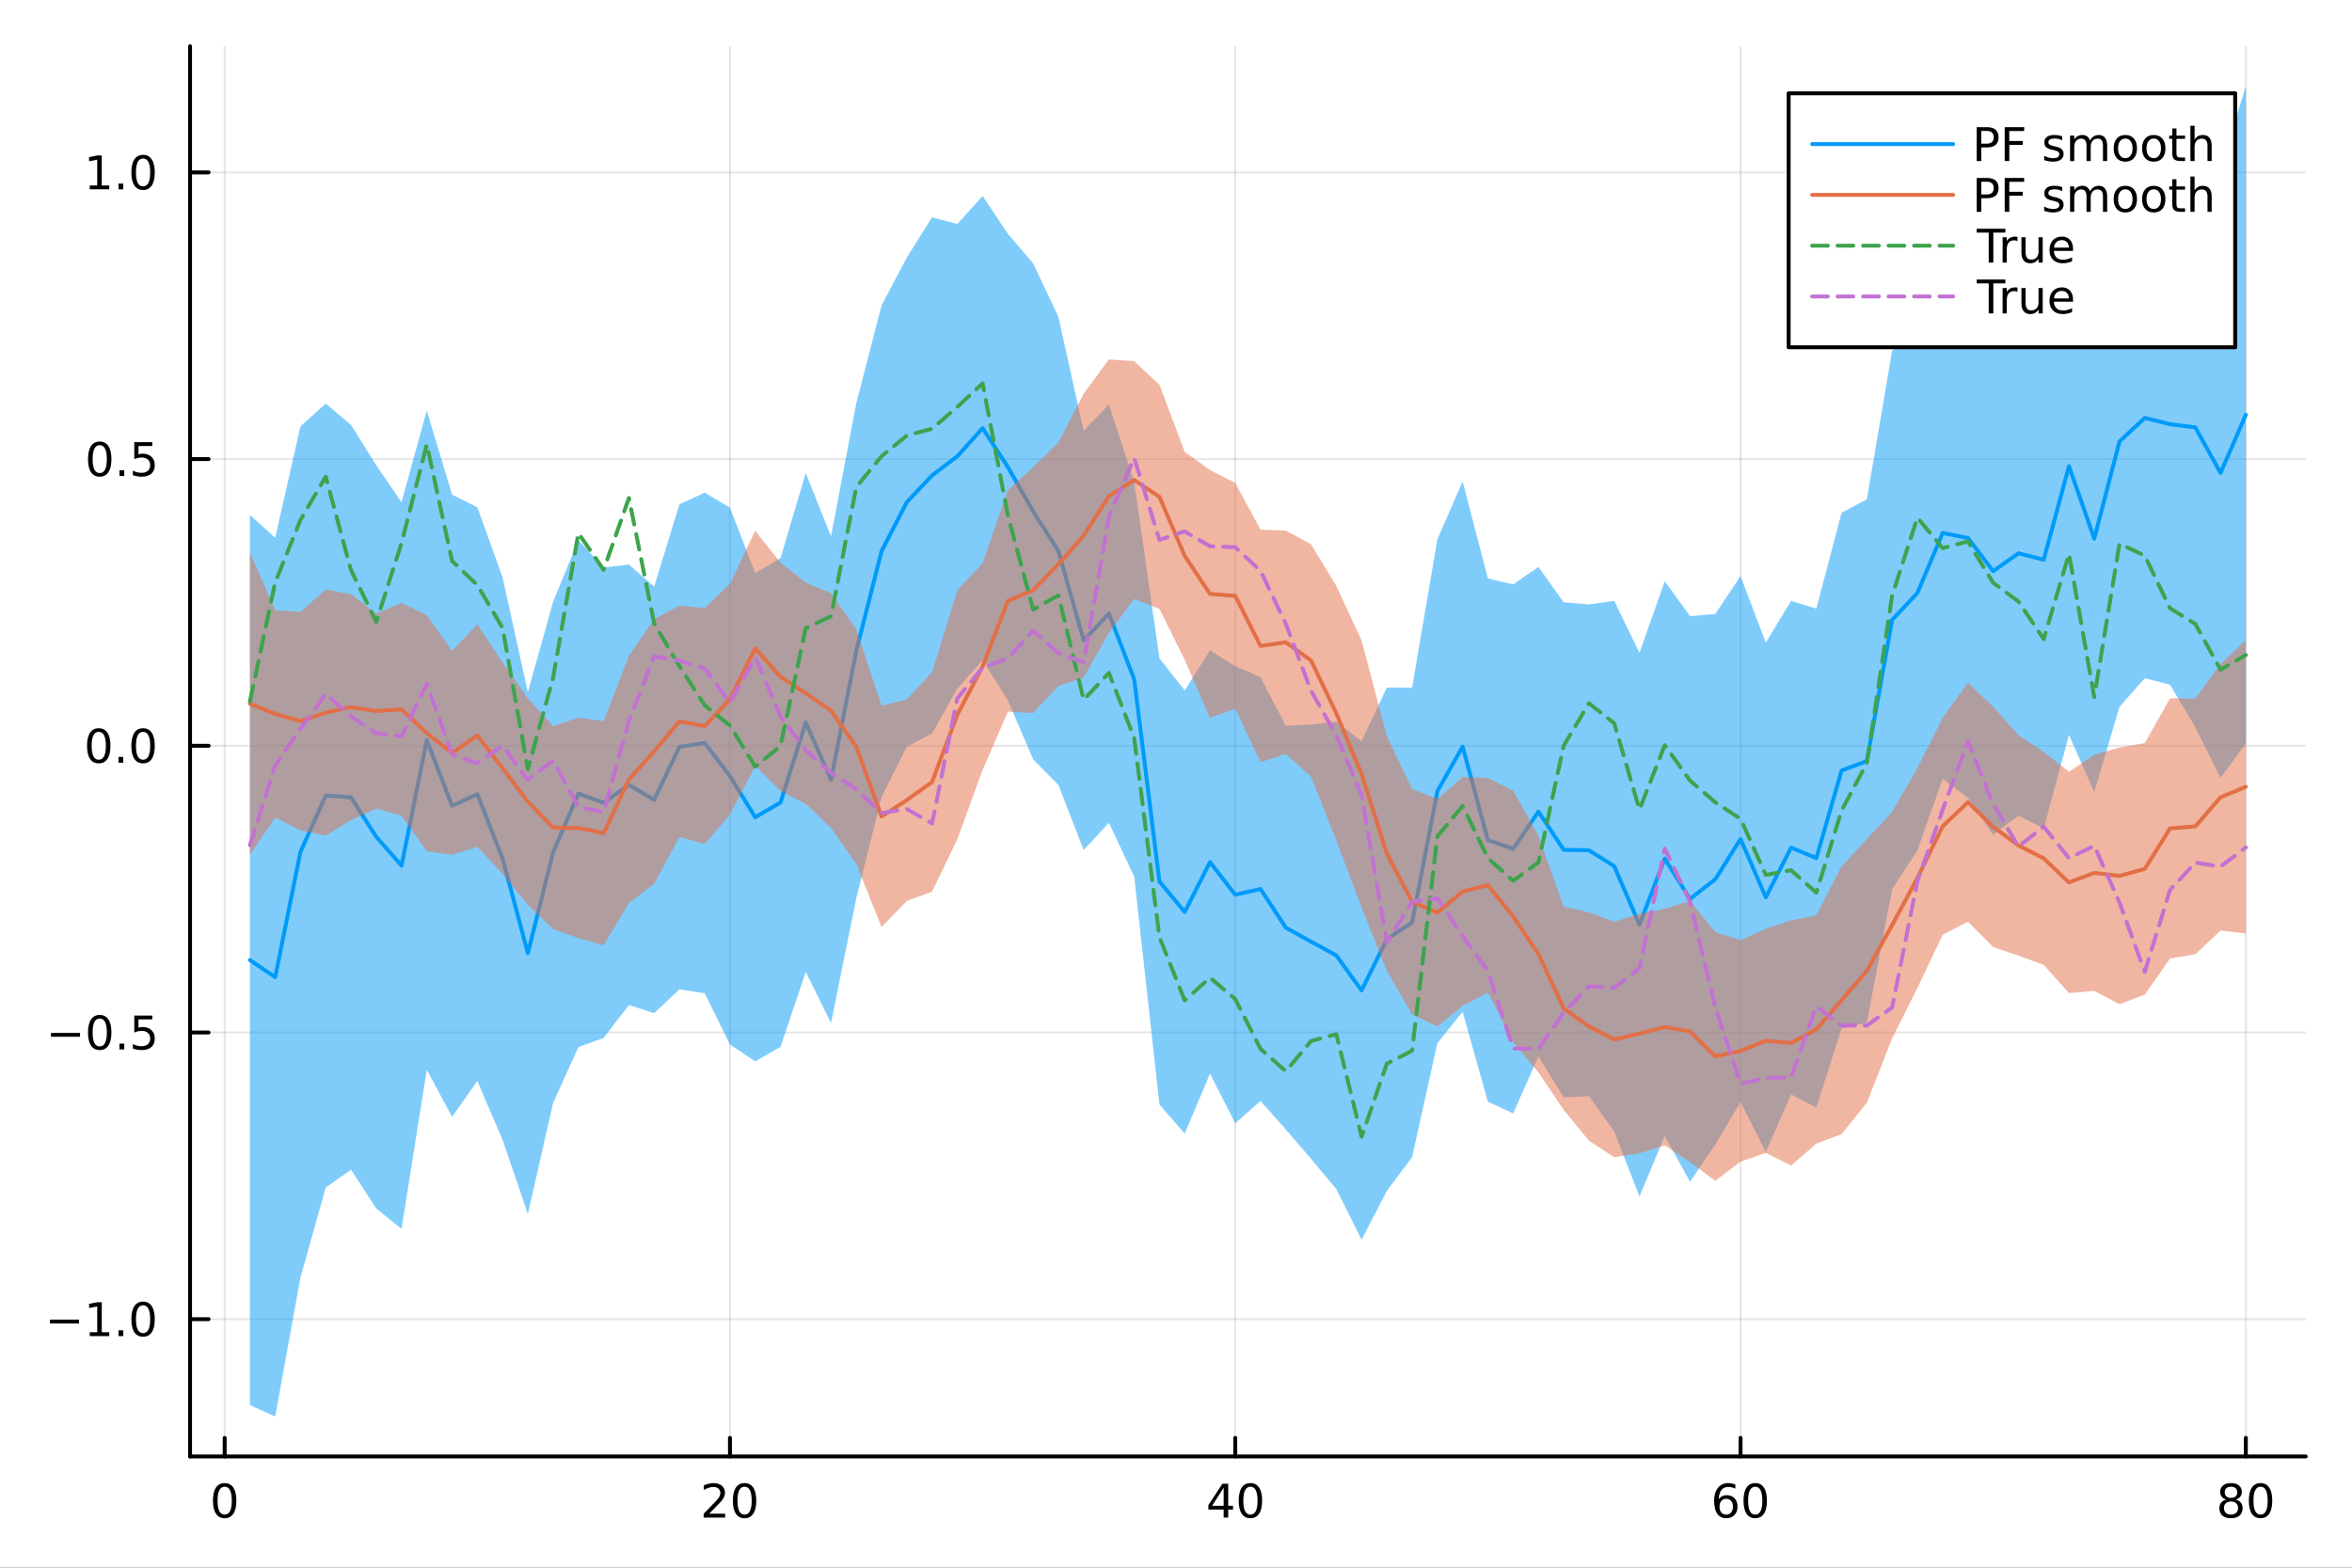 <?xml version="1.0" encoding="utf-8"?>
<svg xmlns="http://www.w3.org/2000/svg" xmlns:xlink="http://www.w3.org/1999/xlink" width="600" height="400" viewBox="0 0 2400 1600">
<rect x="0" y="0" width="2400" height="1600" fill="#333333" stroke="none"/>
<defs>
  <clipPath id="clip700">
    <rect x="0" y="0" width="2400" height="1600"/>
  </clipPath>
</defs>
<path clip-path="url(#clip700)" d="M0 1600 L2400 1600 L2400 0 L0 0  Z" fill="#ffffff" fill-rule="evenodd" fill-opacity="1"/>
<defs>
  <clipPath id="clip701">
    <rect x="480" y="0" width="1681" height="1600"/>
  </clipPath>
</defs>
<path clip-path="url(#clip700)" d="M193.936 1486.45 L2352.76 1486.45 L2352.76 47.244 L193.936 47.244  Z" fill="#ffffff" fill-rule="evenodd" fill-opacity="1"/>
<defs>
  <clipPath id="clip702">
    <rect x="193" y="47" width="2160" height="1440"/>
  </clipPath>
</defs>
<polyline clip-path="url(#clip702)" style="stroke:#000000; stroke-linecap:round; stroke-linejoin:round; stroke-width:2; stroke-opacity:0.1; fill:none" points="229.255,1486.45 229.255,47.244 "/>
<polyline clip-path="url(#clip702)" style="stroke:#000000; stroke-linecap:round; stroke-linejoin:round; stroke-width:2; stroke-opacity:0.1; fill:none" points="744.855,1486.45 744.855,47.244 "/>
<polyline clip-path="url(#clip702)" style="stroke:#000000; stroke-linecap:round; stroke-linejoin:round; stroke-width:2; stroke-opacity:0.1; fill:none" points="1260.46,1486.45 1260.46,47.244 "/>
<polyline clip-path="url(#clip702)" style="stroke:#000000; stroke-linecap:round; stroke-linejoin:round; stroke-width:2; stroke-opacity:0.1; fill:none" points="1776.06,1486.45 1776.06,47.244 "/>
<polyline clip-path="url(#clip702)" style="stroke:#000000; stroke-linecap:round; stroke-linejoin:round; stroke-width:2; stroke-opacity:0.1; fill:none" points="2291.66,1486.45 2291.66,47.244 "/>
<polyline clip-path="url(#clip702)" style="stroke:#000000; stroke-linecap:round; stroke-linejoin:round; stroke-width:2; stroke-opacity:0.1; fill:none" points="193.936,1346.35 2352.76,1346.35 "/>
<polyline clip-path="url(#clip702)" style="stroke:#000000; stroke-linecap:round; stroke-linejoin:round; stroke-width:2; stroke-opacity:0.1; fill:none" points="193.936,1053.75 2352.76,1053.75 "/>
<polyline clip-path="url(#clip702)" style="stroke:#000000; stroke-linecap:round; stroke-linejoin:round; stroke-width:2; stroke-opacity:0.1; fill:none" points="193.936,761.157 2352.76,761.157 "/>
<polyline clip-path="url(#clip702)" style="stroke:#000000; stroke-linecap:round; stroke-linejoin:round; stroke-width:2; stroke-opacity:0.1; fill:none" points="193.936,468.559 2352.76,468.559 "/>
<polyline clip-path="url(#clip702)" style="stroke:#000000; stroke-linecap:round; stroke-linejoin:round; stroke-width:2; stroke-opacity:0.1; fill:none" points="193.936,175.961 2352.76,175.961 "/>
<polyline clip-path="url(#clip700)" style="stroke:#000000; stroke-linecap:round; stroke-linejoin:round; stroke-width:4; stroke-opacity:1; fill:none" points="193.936,1486.45 2352.76,1486.45 "/>
<polyline clip-path="url(#clip700)" style="stroke:#000000; stroke-linecap:round; stroke-linejoin:round; stroke-width:4; stroke-opacity:1; fill:none" points="229.255,1486.45 229.255,1467.55 "/>
<polyline clip-path="url(#clip700)" style="stroke:#000000; stroke-linecap:round; stroke-linejoin:round; stroke-width:4; stroke-opacity:1; fill:none" points="744.855,1486.45 744.855,1467.55 "/>
<polyline clip-path="url(#clip700)" style="stroke:#000000; stroke-linecap:round; stroke-linejoin:round; stroke-width:4; stroke-opacity:1; fill:none" points="1260.46,1486.45 1260.46,1467.55 "/>
<polyline clip-path="url(#clip700)" style="stroke:#000000; stroke-linecap:round; stroke-linejoin:round; stroke-width:4; stroke-opacity:1; fill:none" points="1776.06,1486.45 1776.06,1467.55 "/>
<polyline clip-path="url(#clip700)" style="stroke:#000000; stroke-linecap:round; stroke-linejoin:round; stroke-width:4; stroke-opacity:1; fill:none" points="2291.66,1486.45 2291.66,1467.55 "/>
<path clip-path="url(#clip700)" d="M229.255 1517.37 Q225.644 1517.37 223.815 1520.93 Q222.009 1524.47 222.009 1531.6 Q222.009 1538.71 223.815 1542.27 Q225.644 1545.82 229.255 1545.82 Q232.889 1545.82 234.694 1542.27 Q236.523 1538.71 236.523 1531.6 Q236.523 1524.47 234.694 1520.93 Q232.889 1517.37 229.255 1517.37 M229.255 1513.66 Q235.065 1513.66 238.12 1518.27 Q241.199 1522.85 241.199 1531.6 Q241.199 1540.33 238.12 1544.94 Q235.065 1549.52 229.255 1549.52 Q223.444 1549.52 220.366 1544.94 Q217.31 1540.33 217.31 1531.6 Q217.31 1522.85 220.366 1518.27 Q223.444 1513.66 229.255 1513.66 Z" fill="#000000" fill-rule="nonzero" fill-opacity="1" /><path clip-path="url(#clip700)" d="M723.629 1544.91 L739.948 1544.91 L739.948 1548.85 L718.004 1548.85 L718.004 1544.91 Q720.666 1542.16 725.249 1537.53 Q729.855 1532.88 731.036 1531.53 Q733.281 1529.01 734.161 1527.27 Q735.064 1525.51 735.064 1523.82 Q735.064 1521.07 733.119 1519.33 Q731.198 1517.6 728.096 1517.6 Q725.897 1517.6 723.443 1518.36 Q721.013 1519.13 718.235 1520.68 L718.235 1515.95 Q721.059 1514.82 723.513 1514.24 Q725.967 1513.66 728.004 1513.66 Q733.374 1513.66 736.568 1516.35 Q739.763 1519.03 739.763 1523.52 Q739.763 1525.65 738.953 1527.57 Q738.166 1529.47 736.059 1532.07 Q735.48 1532.74 732.379 1535.95 Q729.277 1539.15 723.629 1544.91 Z" fill="#000000" fill-rule="nonzero" fill-opacity="1" /><path clip-path="url(#clip700)" d="M759.763 1517.37 Q756.152 1517.37 754.323 1520.93 Q752.517 1524.47 752.517 1531.6 Q752.517 1538.71 754.323 1542.27 Q756.152 1545.82 759.763 1545.82 Q763.397 1545.82 765.202 1542.27 Q767.031 1538.71 767.031 1531.6 Q767.031 1524.47 765.202 1520.93 Q763.397 1517.37 759.763 1517.37 M759.763 1513.66 Q765.573 1513.66 768.628 1518.27 Q771.707 1522.85 771.707 1531.6 Q771.707 1540.33 768.628 1544.94 Q765.573 1549.52 759.763 1549.52 Q753.952 1549.52 750.874 1544.94 Q747.818 1540.33 747.818 1531.6 Q747.818 1522.85 750.874 1518.27 Q753.952 1513.66 759.763 1513.66 Z" fill="#000000" fill-rule="nonzero" fill-opacity="1" /><path clip-path="url(#clip700)" d="M1248.63 1518.36 L1236.82 1536.81 L1248.63 1536.81 L1248.63 1518.36 M1247.4 1514.29 L1253.28 1514.29 L1253.28 1536.81 L1258.21 1536.81 L1258.21 1540.7 L1253.28 1540.7 L1253.28 1548.85 L1248.63 1548.85 L1248.63 1540.7 L1233.03 1540.7 L1233.03 1536.19 L1247.4 1514.29 Z" fill="#000000" fill-rule="nonzero" fill-opacity="1" /><path clip-path="url(#clip700)" d="M1275.94 1517.37 Q1272.33 1517.37 1270.5 1520.93 Q1268.7 1524.47 1268.7 1531.6 Q1268.7 1538.71 1270.5 1542.27 Q1272.33 1545.82 1275.94 1545.82 Q1279.58 1545.82 1281.38 1542.27 Q1283.21 1538.71 1283.21 1531.6 Q1283.21 1524.47 1281.38 1520.93 Q1279.58 1517.37 1275.94 1517.37 M1275.94 1513.66 Q1281.75 1513.66 1284.81 1518.27 Q1287.89 1522.85 1287.89 1531.6 Q1287.89 1540.33 1284.81 1544.94 Q1281.75 1549.52 1275.94 1549.52 Q1270.13 1549.52 1267.05 1544.94 Q1264 1540.33 1264 1531.6 Q1264 1522.85 1267.05 1518.27 Q1270.13 1513.66 1275.94 1513.66 Z" fill="#000000" fill-rule="nonzero" fill-opacity="1" /><path clip-path="url(#clip700)" d="M1761.46 1529.7 Q1758.31 1529.7 1756.46 1531.86 Q1754.63 1534.01 1754.63 1537.76 Q1754.63 1541.49 1756.46 1543.66 Q1758.31 1545.82 1761.46 1545.82 Q1764.61 1545.82 1766.44 1543.66 Q1768.29 1541.49 1768.29 1537.76 Q1768.29 1534.01 1766.44 1531.86 Q1764.61 1529.7 1761.46 1529.7 M1770.74 1515.05 L1770.74 1519.31 Q1768.98 1518.48 1767.18 1518.04 Q1765.4 1517.6 1763.64 1517.6 Q1759.01 1517.6 1756.55 1520.72 Q1754.12 1523.85 1753.78 1530.17 Q1755.14 1528.15 1757.2 1527.09 Q1759.26 1526 1761.74 1526 Q1766.95 1526 1769.96 1529.17 Q1772.99 1532.32 1772.99 1537.76 Q1772.99 1543.08 1769.84 1546.3 Q1766.69 1549.52 1761.46 1549.52 Q1755.47 1549.52 1752.3 1544.94 Q1749.12 1540.33 1749.12 1531.6 Q1749.12 1523.41 1753.01 1518.55 Q1756.9 1513.66 1763.45 1513.66 Q1765.21 1513.66 1766.99 1514.01 Q1768.8 1514.36 1770.74 1515.05 Z" fill="#000000" fill-rule="nonzero" fill-opacity="1" /><path clip-path="url(#clip700)" d="M1791.04 1517.37 Q1787.43 1517.37 1785.61 1520.93 Q1783.8 1524.47 1783.8 1531.6 Q1783.8 1538.71 1785.61 1542.27 Q1787.43 1545.82 1791.04 1545.82 Q1794.68 1545.82 1796.48 1542.27 Q1798.31 1538.71 1798.31 1531.6 Q1798.31 1524.47 1796.48 1520.93 Q1794.68 1517.37 1791.04 1517.37 M1791.04 1513.66 Q1796.86 1513.66 1799.91 1518.27 Q1802.99 1522.85 1802.99 1531.6 Q1802.99 1540.33 1799.91 1544.94 Q1796.86 1549.52 1791.04 1549.52 Q1785.23 1549.52 1782.16 1544.94 Q1779.1 1540.33 1779.1 1531.6 Q1779.1 1522.85 1782.16 1518.27 Q1785.23 1513.66 1791.04 1513.66 Z" fill="#000000" fill-rule="nonzero" fill-opacity="1" /><path clip-path="url(#clip700)" d="M2276.53 1532.44 Q2273.2 1532.44 2271.28 1534.22 Q2269.38 1536 2269.38 1539.13 Q2269.38 1542.25 2271.28 1544.03 Q2273.2 1545.82 2276.53 1545.82 Q2279.86 1545.82 2281.78 1544.03 Q2283.71 1542.23 2283.71 1539.13 Q2283.71 1536 2281.78 1534.22 Q2279.89 1532.44 2276.53 1532.44 M2271.85 1530.45 Q2268.84 1529.7 2267.16 1527.64 Q2265.49 1525.58 2265.49 1522.62 Q2265.49 1518.48 2268.43 1516.07 Q2271.39 1513.66 2276.53 1513.66 Q2281.69 1513.66 2284.63 1516.07 Q2287.57 1518.48 2287.57 1522.62 Q2287.57 1525.58 2285.88 1527.64 Q2284.22 1529.7 2281.23 1530.45 Q2284.61 1531.23 2286.48 1533.52 Q2288.38 1535.82 2288.38 1539.13 Q2288.38 1544.15 2285.3 1546.83 Q2282.25 1549.52 2276.53 1549.52 Q2270.81 1549.52 2267.73 1546.83 Q2264.68 1544.15 2264.68 1539.13 Q2264.68 1535.82 2266.58 1533.52 Q2268.47 1531.23 2271.85 1530.45 M2270.14 1523.06 Q2270.14 1525.75 2271.81 1527.25 Q2273.5 1528.76 2276.53 1528.76 Q2279.54 1528.76 2281.23 1527.25 Q2282.94 1525.75 2282.94 1523.06 Q2282.94 1520.38 2281.23 1518.87 Q2279.54 1517.37 2276.53 1517.37 Q2273.5 1517.37 2271.81 1518.87 Q2270.14 1520.38 2270.14 1523.06 Z" fill="#000000" fill-rule="nonzero" fill-opacity="1" /><path clip-path="url(#clip700)" d="M2306.69 1517.37 Q2303.08 1517.37 2301.25 1520.93 Q2299.45 1524.47 2299.45 1531.6 Q2299.45 1538.71 2301.25 1542.27 Q2303.08 1545.82 2306.69 1545.82 Q2310.33 1545.82 2312.13 1542.27 Q2313.96 1538.71 2313.96 1531.6 Q2313.96 1524.47 2312.13 1520.93 Q2310.33 1517.37 2306.69 1517.37 M2306.69 1513.66 Q2312.5 1513.66 2315.56 1518.27 Q2318.64 1522.85 2318.64 1531.6 Q2318.64 1540.33 2315.56 1544.94 Q2312.5 1549.52 2306.69 1549.52 Q2300.88 1549.52 2297.8 1544.94 Q2294.75 1540.33 2294.75 1531.6 Q2294.75 1522.85 2297.8 1518.27 Q2300.88 1513.66 2306.69 1513.66 Z" fill="#000000" fill-rule="nonzero" fill-opacity="1" /><polyline clip-path="url(#clip700)" style="stroke:#000000; stroke-linecap:round; stroke-linejoin:round; stroke-width:4; stroke-opacity:1; fill:none" points="193.936,1486.45 193.936,47.244 "/>
<polyline clip-path="url(#clip700)" style="stroke:#000000; stroke-linecap:round; stroke-linejoin:round; stroke-width:4; stroke-opacity:1; fill:none" points="193.936,1346.35 212.834,1346.35 "/>
<polyline clip-path="url(#clip700)" style="stroke:#000000; stroke-linecap:round; stroke-linejoin:round; stroke-width:4; stroke-opacity:1; fill:none" points="193.936,1053.75 212.834,1053.75 "/>
<polyline clip-path="url(#clip700)" style="stroke:#000000; stroke-linecap:round; stroke-linejoin:round; stroke-width:4; stroke-opacity:1; fill:none" points="193.936,761.157 212.834,761.157 "/>
<polyline clip-path="url(#clip700)" style="stroke:#000000; stroke-linecap:round; stroke-linejoin:round; stroke-width:4; stroke-opacity:1; fill:none" points="193.936,468.559 212.834,468.559 "/>
<polyline clip-path="url(#clip700)" style="stroke:#000000; stroke-linecap:round; stroke-linejoin:round; stroke-width:4; stroke-opacity:1; fill:none" points="193.936,175.961 212.834,175.961 "/>
<path clip-path="url(#clip700)" d="M50.992 1346.8 L80.668 1346.8 L80.668 1350.74 L50.992 1350.74 L50.992 1346.8 Z" fill="#000000" fill-rule="nonzero" fill-opacity="1" /><path clip-path="url(#clip700)" d="M91.571 1359.7 L99.21 1359.7 L99.21 1333.33 L90.899 1335 L90.899 1330.74 L99.163 1329.07 L103.839 1329.07 L103.839 1359.7 L111.478 1359.7 L111.478 1363.63 L91.571 1363.63 L91.571 1359.7 Z" fill="#000000" fill-rule="nonzero" fill-opacity="1" /><path clip-path="url(#clip700)" d="M120.922 1357.75 L125.807 1357.75 L125.807 1363.63 L120.922 1363.63 L120.922 1357.75 Z" fill="#000000" fill-rule="nonzero" fill-opacity="1" /><path clip-path="url(#clip700)" d="M145.992 1332.15 Q142.381 1332.15 140.552 1335.72 Q138.746 1339.26 138.746 1346.39 Q138.746 1353.49 140.552 1357.06 Q142.381 1360.6 145.992 1360.6 Q149.626 1360.6 151.431 1357.06 Q153.26 1353.49 153.26 1346.39 Q153.26 1339.26 151.431 1335.72 Q149.626 1332.15 145.992 1332.15 M145.992 1328.45 Q151.802 1328.45 154.857 1333.05 Q157.936 1337.64 157.936 1346.39 Q157.936 1355.11 154.857 1359.72 Q151.802 1364.3 145.992 1364.3 Q140.181 1364.3 137.103 1359.72 Q134.047 1355.11 134.047 1346.39 Q134.047 1337.64 137.103 1333.05 Q140.181 1328.45 145.992 1328.45 Z" fill="#000000" fill-rule="nonzero" fill-opacity="1" /><path clip-path="url(#clip700)" d="M51.987 1054.21 L81.663 1054.21 L81.663 1058.14 L51.987 1058.14 L51.987 1054.21 Z" fill="#000000" fill-rule="nonzero" fill-opacity="1" /><path clip-path="url(#clip700)" d="M101.756 1039.55 Q98.145 1039.55 96.316 1043.12 Q94.51 1046.66 94.51 1053.79 Q94.51 1060.9 96.316 1064.46 Q98.145 1068 101.756 1068 Q105.39 1068 107.196 1064.46 Q109.024 1060.9 109.024 1053.79 Q109.024 1046.66 107.196 1043.12 Q105.39 1039.55 101.756 1039.55 M101.756 1035.85 Q107.566 1035.85 110.621 1040.46 Q113.7 1045.04 113.7 1053.79 Q113.7 1062.52 110.621 1067.12 Q107.566 1071.71 101.756 1071.71 Q95.946 1071.71 92.867 1067.12 Q89.811 1062.52 89.811 1053.79 Q89.811 1045.04 92.867 1040.46 Q95.946 1035.85 101.756 1035.85 Z" fill="#000000" fill-rule="nonzero" fill-opacity="1" /><path clip-path="url(#clip700)" d="M121.918 1065.15 L126.802 1065.15 L126.802 1071.03 L121.918 1071.03 L121.918 1065.15 Z" fill="#000000" fill-rule="nonzero" fill-opacity="1" /><path clip-path="url(#clip700)" d="M137.033 1036.47 L155.39 1036.47 L155.39 1040.41 L141.316 1040.41 L141.316 1048.88 Q142.334 1048.53 143.353 1048.37 Q144.371 1048.19 145.39 1048.19 Q151.177 1048.19 154.556 1051.36 Q157.936 1054.53 157.936 1059.95 Q157.936 1065.53 154.464 1068.63 Q150.992 1071.71 144.672 1071.71 Q142.496 1071.71 140.228 1071.34 Q137.982 1070.96 135.575 1070.22 L135.575 1065.53 Q137.658 1066.66 139.881 1067.21 Q142.103 1067.77 144.58 1067.77 Q148.584 1067.77 150.922 1065.66 Q153.26 1063.56 153.26 1059.95 Q153.26 1056.34 150.922 1054.23 Q148.584 1052.12 144.58 1052.12 Q142.705 1052.12 140.83 1052.54 Q138.978 1052.96 137.033 1053.84 L137.033 1036.47 Z" fill="#000000" fill-rule="nonzero" fill-opacity="1" /><path clip-path="url(#clip700)" d="M100.76 746.955 Q97.149 746.955 95.321 750.52 Q93.515 754.062 93.515 761.191 Q93.515 768.298 95.321 771.862 Q97.149 775.404 100.76 775.404 Q104.395 775.404 106.2 771.862 Q108.029 768.298 108.029 761.191 Q108.029 754.062 106.2 750.52 Q104.395 746.955 100.76 746.955 M100.76 743.252 Q106.571 743.252 109.626 747.858 Q112.705 752.441 112.705 761.191 Q112.705 769.918 109.626 774.525 Q106.571 779.108 100.76 779.108 Q94.95 779.108 91.871 774.525 Q88.816 769.918 88.816 761.191 Q88.816 752.441 91.871 747.858 Q94.95 743.252 100.76 743.252 Z" fill="#000000" fill-rule="nonzero" fill-opacity="1" /><path clip-path="url(#clip700)" d="M120.922 772.557 L125.807 772.557 L125.807 778.437 L120.922 778.437 L120.922 772.557 Z" fill="#000000" fill-rule="nonzero" fill-opacity="1" /><path clip-path="url(#clip700)" d="M145.992 746.955 Q142.381 746.955 140.552 750.52 Q138.746 754.062 138.746 761.191 Q138.746 768.298 140.552 771.862 Q142.381 775.404 145.992 775.404 Q149.626 775.404 151.431 771.862 Q153.26 768.298 153.26 761.191 Q153.26 754.062 151.431 750.52 Q149.626 746.955 145.992 746.955 M145.992 743.252 Q151.802 743.252 154.857 747.858 Q157.936 752.441 157.936 761.191 Q157.936 769.918 154.857 774.525 Q151.802 779.108 145.992 779.108 Q140.181 779.108 137.103 774.525 Q134.047 769.918 134.047 761.191 Q134.047 752.441 137.103 747.858 Q140.181 743.252 145.992 743.252 Z" fill="#000000" fill-rule="nonzero" fill-opacity="1" /><path clip-path="url(#clip700)" d="M101.756 454.357 Q98.145 454.357 96.316 457.922 Q94.51 461.464 94.51 468.593 Q94.51 475.7 96.316 479.265 Q98.145 482.806 101.756 482.806 Q105.39 482.806 107.196 479.265 Q109.024 475.7 109.024 468.593 Q109.024 461.464 107.196 457.922 Q105.39 454.357 101.756 454.357 M101.756 450.654 Q107.566 450.654 110.621 455.26 Q113.7 459.844 113.7 468.593 Q113.7 477.32 110.621 481.927 Q107.566 486.51 101.756 486.51 Q95.946 486.51 92.867 481.927 Q89.811 477.32 89.811 468.593 Q89.811 459.844 92.867 455.26 Q95.946 450.654 101.756 450.654 Z" fill="#000000" fill-rule="nonzero" fill-opacity="1" /><path clip-path="url(#clip700)" d="M121.918 479.959 L126.802 479.959 L126.802 485.839 L121.918 485.839 L121.918 479.959 Z" fill="#000000" fill-rule="nonzero" fill-opacity="1" /><path clip-path="url(#clip700)" d="M137.033 451.279 L155.39 451.279 L155.39 455.214 L141.316 455.214 L141.316 463.686 Q142.334 463.339 143.353 463.177 Q144.371 462.992 145.39 462.992 Q151.177 462.992 154.556 466.163 Q157.936 469.334 157.936 474.751 Q157.936 480.33 154.464 483.431 Q150.992 486.51 144.672 486.51 Q142.496 486.51 140.228 486.14 Q137.982 485.769 135.575 485.029 L135.575 480.33 Q137.658 481.464 139.881 482.019 Q142.103 482.575 144.58 482.575 Q148.584 482.575 150.922 480.468 Q153.26 478.362 153.26 474.751 Q153.26 471.14 150.922 469.033 Q148.584 466.927 144.58 466.927 Q142.705 466.927 140.83 467.343 Q138.978 467.76 137.033 468.64 L137.033 451.279 Z" fill="#000000" fill-rule="nonzero" fill-opacity="1" /><path clip-path="url(#clip700)" d="M91.571 189.306 L99.21 189.306 L99.21 162.94 L90.899 164.607 L90.899 160.348 L99.163 158.681 L103.839 158.681 L103.839 189.306 L111.478 189.306 L111.478 193.241 L91.571 193.241 L91.571 189.306 Z" fill="#000000" fill-rule="nonzero" fill-opacity="1" /><path clip-path="url(#clip700)" d="M120.922 187.361 L125.807 187.361 L125.807 193.241 L120.922 193.241 L120.922 187.361 Z" fill="#000000" fill-rule="nonzero" fill-opacity="1" /><path clip-path="url(#clip700)" d="M145.992 161.76 Q142.381 161.76 140.552 165.324 Q138.746 168.866 138.746 175.996 Q138.746 183.102 140.552 186.667 Q142.381 190.209 145.992 190.209 Q149.626 190.209 151.431 186.667 Q153.26 183.102 153.26 175.996 Q153.26 168.866 151.431 165.324 Q149.626 161.76 145.992 161.76 M145.992 158.056 Q151.802 158.056 154.857 162.662 Q157.936 167.246 157.936 175.996 Q157.936 184.723 154.857 189.329 Q151.802 193.912 145.992 193.912 Q140.181 193.912 137.103 189.329 Q134.047 184.723 134.047 175.996 Q134.047 167.246 137.103 162.662 Q140.181 158.056 145.992 158.056 Z" fill="#000000" fill-rule="nonzero" fill-opacity="1" /><path clip-path="url(#clip702)" d="M255.035 1434.08 L280.815 1445.72 L306.595 1303.79 L332.375 1211.94 L358.155 1193.81 L383.935 1233.31 L409.715 1254.36 L435.495 1091.79 L461.275 1139.89 L487.055 1103.3 L512.835 1163.22 L538.615 1239.12 L564.395 1125.76 L590.175 1068.71 L615.955 1059.27 L641.735 1025.85 L667.515 1034.04 L693.295 1009.8 L719.075 1013.77 L744.855 1066.1 L770.635 1083.27 L796.415 1068.5 L822.195 991.942 L847.975 1044.17 L873.755 916.838 L899.535 813.542 L925.316 762.145 L951.096 748.545 L976.876 702.69 L1002.66 673.899 L1028.44 714.757 L1054.22 775.01 L1080 801.075 L1105.78 867.559 L1131.56 839.762 L1157.34 894.587 L1183.12 1127.37 L1208.9 1156.95 L1234.68 1095.8 L1260.46 1146.41 L1286.24 1123.58 L1312.02 1152.73 L1337.8 1182.75 L1363.58 1213.53 L1389.36 1265.3 L1415.14 1215.51 L1440.92 1180.96 L1466.7 1064.62 L1492.48 1032.61 L1518.26 1124.43 L1544.04 1136.32 L1569.82 1078.14 L1595.6 1120.03 L1621.38 1118.7 L1647.16 1154.82 L1672.94 1221.18 L1698.72 1159.36 L1724.5 1206.08 L1750.28 1168.17 L1776.06 1124.73 L1801.84 1175.71 L1827.62 1116.95 L1853.4 1130.35 L1879.18 1049.59 L1904.96 1043.8 L1930.74 907.373 L1956.52 868.017 L1982.3 794.8 L2008.08 814.438 L2033.86 851.996 L2059.64 832.557 L2085.42 845.571 L2111.2 750.132 L2136.98 808.551 L2162.76 721.417 L2188.54 692.152 L2214.32 698.865 L2240.1 742.21 L2265.88 793.927 L2291.66 758.615 L2291.66 87.976 L2265.88 171.442 L2240.1 130.147 L2214.32 167.024 L2188.54 160.938 L2162.76 179.572 L2136.98 290.972 L2111.2 201.412 L2085.42 296.905 L2059.64 296.847 L2033.86 313.926 L2008.08 283.678 L1982.3 293.066 L1956.52 342.439 L1930.74 357.861 L1904.96 509.666 L1879.18 523.244 L1853.4 621.159 L1827.62 613.241 L1801.84 655.943 L1776.06 587.922 L1750.28 626.591 L1724.5 628.808 L1698.72 593.205 L1672.94 666.251 L1647.16 613.291 L1621.38 616.881 L1595.6 614.692 L1569.82 578.575 L1544.04 596.49 L1518.26 590.314 L1492.48 491.415 L1466.7 550.45 L1440.92 701.892 L1415.14 701.723 L1389.36 756.389 L1363.58 736.712 L1337.8 739.352 L1312.02 740.847 L1286.24 691.074 L1260.46 679.931 L1234.68 663.844 L1208.9 704.615 L1183.12 672.025 L1157.34 491.909 L1131.56 412.762 L1105.78 439.77 L1080 323.422 L1054.22 268.792 L1028.44 238.61 L1002.66 200.049 L976.876 228.553 L951.096 221.825 L925.316 262.812 L899.535 311.705 L873.755 411.635 L847.975 547.37 L822.195 482.906 L796.415 569.657 L770.635 584.926 L744.855 518.123 L719.075 502.834 L693.295 514.653 L667.515 598.683 L641.735 576.167 L615.955 579.118 L590.175 551.234 L564.395 614.236 L538.615 706.5 L512.835 589.254 L487.055 517.778 L461.275 504.813 L435.495 419.022 L409.715 512.595 L383.935 474.848 L358.155 433.633 L332.375 411.9 L306.595 435.087 L280.815 548.902 L255.035 525.568  Z" fill="#009af9" fill-rule="evenodd" fill-opacity="0.5"/>
<polyline clip-path="url(#clip702)" style="stroke:#009af9; stroke-linecap:round; stroke-linejoin:round; stroke-width:4; stroke-opacity:1; fill:none" points="255.035,979.822 280.815,997.309 306.595,869.436 332.375,811.92 358.155,813.721 383.935,854.078 409.715,883.476 435.495,755.406 461.275,822.35 487.055,810.54 512.835,876.236 538.615,972.808 564.395,869.997 590.175,809.974 615.955,819.196 641.735,801.01 667.515,816.361 693.295,762.225 719.075,758.302 744.855,792.112 770.635,834.096 796.415,819.077 822.195,737.424 847.975,795.769 873.755,664.237 899.535,562.623 925.316,512.478 951.096,485.185 976.876,465.622 1002.66,436.974 1028.44,476.683 1054.22,521.901 1080,562.249 1105.78,653.664 1131.56,626.262 1157.34,693.248 1183.12,899.698 1208.9,930.785 1234.68,879.82 1260.46,913.172 1286.24,907.328 1312.02,946.786 1337.8,961.052 1363.58,975.12 1389.36,1010.84 1415.14,958.615 1440.92,941.425 1466.7,807.535 1492.48,762.011 1518.26,857.37 1544.04,866.403 1569.82,828.359 1595.6,867.362 1621.38,867.793 1647.16,884.057 1672.94,943.718 1698.72,876.281 1724.5,917.445 1750.28,897.381 1776.06,856.328 1801.84,915.828 1827.62,865.098 1853.4,875.753 1879.18,786.416 1904.96,776.734 1930.74,632.617 1956.52,605.228 1982.3,543.933 2008.08,549.058 2033.86,582.961 2059.64,564.702 2085.42,571.238 2111.2,475.772 2136.98,549.761 2162.76,450.495 2188.54,426.545 2214.32,432.944 2240.1,436.179 2265.88,482.685 2291.66,423.296 "/>
<path clip-path="url(#clip702)" d="M255.035 872.423 L280.815 834.406 L306.595 847.449 L332.375 853.033 L358.155 837 L383.935 825.199 L409.715 832.499 L435.495 868.829 L461.275 872.504 L487.055 864.297 L512.835 892.006 L538.615 923.499 L564.395 948.214 L590.175 957.495 L615.955 964.778 L641.735 921.728 L667.515 901.98 L693.295 854.222 L719.075 861.594 L744.855 831.263 L770.635 781.779 L796.415 807.157 L822.195 820.549 L847.975 845.028 L873.755 881.754 L899.535 946.202 L925.316 919.426 L951.096 910.036 L976.876 856.46 L1002.66 785.868 L1028.44 726.288 L1054.22 727.771 L1080 700.155 L1105.78 691.413 L1131.56 645.903 L1157.34 611.305 L1183.12 621.51 L1208.9 673.429 L1234.68 732.631 L1260.46 723.439 L1286.24 777.883 L1312.02 769.538 L1337.8 792.716 L1363.58 858.002 L1389.36 926.179 L1415.14 991.007 L1440.92 1035.26 L1466.7 1047.59 L1492.48 1026.58 L1518.26 1012.99 L1544.04 1063.75 L1569.82 1094.37 L1595.6 1132.86 L1621.38 1164.17 L1647.16 1181.09 L1672.94 1177.03 L1698.72 1169.05 L1724.5 1185.92 L1750.28 1205.11 L1776.06 1185.6 L1801.84 1176.59 L1827.62 1189.59 L1853.4 1167.22 L1879.18 1157.52 L1904.96 1125.43 L1930.74 1059.81 L1956.52 1008.3 L1982.3 954.163 L2008.08 940.73 L2033.86 966.54 L2059.64 975.341 L2085.42 984.729 L2111.2 1013.56 L2136.98 1011.31 L2162.76 1024.91 L2188.54 1015.22 L2214.32 978.283 L2240.1 973.97 L2265.88 949.695 L2291.66 952.756 L2291.66 653.278 L2265.88 677.738 L2240.1 712.943 L2214.32 712.672 L2188.54 758.38 L2162.76 762.931 L2136.98 770.431 L2111.2 787.633 L2085.42 767.438 L2059.64 750.31 L2033.86 721.312 L2008.08 696.75 L1982.3 732.628 L1956.52 783.885 L1930.74 828.564 L1904.96 856.234 L1879.18 884.155 L1853.4 934.116 L1827.62 939.27 L1801.84 947.912 L1776.06 959.565 L1750.28 951.223 L1724.5 919.497 L1698.72 927.419 L1672.94 932.742 L1647.16 940.772 L1621.38 931.134 L1595.6 925.374 L1569.82 853.095 L1544.04 806.9 L1518.26 794.052 L1492.48 793.021 L1466.7 815.326 L1440.92 805.352 L1415.14 751.321 L1389.36 653.672 L1363.58 598.047 L1337.8 555.443 L1312.02 541.524 L1286.24 540.556 L1260.46 492.925 L1234.68 479.672 L1208.9 461.233 L1183.12 392.661 L1157.34 368.606 L1131.56 366.8 L1105.78 401.833 L1080 451.543 L1054.22 476.883 L1028.44 500.197 L1002.66 574.73 L976.876 602.262 L951.096 686.116 L925.316 713.744 L899.535 720.371 L873.755 642.244 L847.975 605.499 L822.195 594.543 L796.415 574.243 L770.635 541.696 L744.855 595.942 L719.075 620.655 L693.295 618.165 L667.515 631.73 L641.735 669.462 L615.955 736.03 L590.175 732.529 L564.395 741.111 L538.615 712.78 L512.835 676.185 L487.055 637.129 L461.275 664.374 L435.495 627.776 L409.715 615.356 L383.935 626.257 L358.155 606.395 L332.375 601.681 L306.595 624.434 L280.815 622.868 L255.035 564.005  Z" fill="#e26f46" fill-rule="evenodd" fill-opacity="0.5"/>
<polyline clip-path="url(#clip702)" style="stroke:#e26f46; stroke-linecap:round; stroke-linejoin:round; stroke-width:4; stroke-opacity:1; fill:none" points="255.035,718.214 280.815,728.637 306.595,735.941 332.375,727.357 358.155,721.697 383.935,725.728 409.715,723.927 435.495,748.303 461.275,768.439 487.055,750.713 512.835,784.096 538.615,818.14 564.395,844.663 590.175,845.012 615.955,850.404 641.735,795.595 667.515,766.855 693.295,736.193 719.075,741.124 744.855,713.603 770.635,661.738 796.415,690.7 822.195,707.546 847.975,725.263 873.755,761.999 899.535,833.286 925.316,816.585 951.096,798.076 976.876,729.361 1002.66,680.299 1028.44,613.242 1054.22,602.327 1080,575.849 1105.78,546.623 1131.56,506.352 1157.34,489.955 1183.12,507.086 1208.9,567.331 1234.68,606.151 1260.46,608.182 1286.24,659.219 1312.02,655.531 1337.8,674.079 1363.58,728.025 1389.36,789.925 1415.14,871.164 1440.92,920.307 1466.7,931.46 1492.48,909.8 1518.26,903.523 1544.04,935.326 1569.82,973.734 1595.6,1029.12 1621.38,1047.65 1647.16,1060.93 1672.94,1054.89 1698.72,1048.24 1724.5,1052.71 1750.28,1078.17 1776.06,1072.58 1801.84,1062.25 1827.62,1064.43 1853.4,1050.67 1879.18,1020.84 1904.96,990.832 1930.74,944.186 1956.52,896.095 1982.3,843.395 2008.08,818.74 2033.86,843.926 2059.64,862.826 2085.42,876.083 2111.2,900.594 2136.98,890.872 2162.76,893.923 2188.54,886.802 2214.32,845.478 2240.1,843.457 2265.88,813.717 2291.66,803.017 "/>
<polyline clip-path="url(#clip702)" style="stroke:#3da44d; stroke-linecap:round; stroke-linejoin:round; stroke-width:4; stroke-opacity:1; fill:none" stroke-dasharray="16, 10" points="255.035,715.85 280.815,594.365 306.595,530.672 332.375,486.502 358.155,581.882 383.935,634.649 409.715,554.222 435.495,453.587 461.275,572.466 487.055,597.093 512.835,640.861 538.615,785.143 564.395,691.763 590.175,544.141 615.955,581.568 641.735,508.3 667.515,636.381 693.295,679.947 719.075,719.77 744.855,740.528 770.635,782.543 796.415,761.378 822.195,641.126 847.975,628.943 873.755,497.064 899.535,465.666 925.316,444.489 951.096,437.575 976.876,415.321 1002.66,391.236 1028.44,526.014 1054.22,622.151 1080,607.583 1105.78,714.241 1131.56,686.742 1157.34,753.271 1183.12,956.524 1208.9,1021.1 1234.68,997.794 1260.46,1019.64 1286.24,1070.47 1312.02,1093.24 1337.8,1062.48 1363.58,1055.57 1389.36,1160.1 1415.14,1085.63 1440.92,1072.36 1466.7,853.579 1492.48,822.583 1518.26,875.732 1544.04,898.92 1569.82,880.195 1595.6,761.096 1621.38,717.726 1647.16,738.203 1672.94,826.241 1698.72,760.575 1724.5,796.662 1750.28,818.882 1776.06,835.683 1801.84,892.961 1827.62,888.157 1853.4,911.081 1879.18,827.192 1904.96,778.866 1930.74,607.785 1956.52,528.249 1982.3,559.472 2008.08,552.541 2033.86,594.859 2059.64,613.848 2085.42,652.301 2111.2,565.156 2136.98,711.563 2162.76,554.871 2188.54,567.148 2214.32,620.813 2240.1,636.796 2265.88,683.482 2291.66,668.498 "/>
<polyline clip-path="url(#clip702)" style="stroke:#c271d2; stroke-linecap:round; stroke-linejoin:round; stroke-width:4; stroke-opacity:1; fill:none" stroke-dasharray="16, 10" points="255.035,862.541 280.815,781.047 306.595,743.885 332.375,708.2 358.155,731.19 383.935,748.502 409.715,751.477 435.495,697.8 461.275,770.28 487.055,778.829 512.835,761.124 538.615,795.906 564.395,776.276 590.175,823.807 615.955,828.685 641.735,735.824 667.515,670.037 693.295,674.25 719.075,682.269 744.855,717.235 770.635,670.652 796.415,730.97 822.195,765.471 847.975,788.813 873.755,805.641 899.535,829.878 925.316,825.652 951.096,840.414 976.876,712.678 1002.66,681.393 1028.44,671.977 1054.22,643.669 1080,666.6 1105.78,675.829 1131.56,527.38 1157.34,467.44 1183.12,551.074 1208.9,542.325 1234.68,557.501 1260.46,558.562 1286.24,582.606 1312.02,636.599 1337.8,705.087 1363.58,750.47 1389.36,811.468 1415.14,962.077 1440.92,920.255 1466.7,916.739 1492.48,955.489 1518.26,990.702 1544.04,1070.18 1569.82,1070.35 1595.6,1033.63 1621.38,1006.61 1647.16,1008.22 1672.94,988.203 1698.72,866.033 1724.5,920.279 1750.28,1028.19 1776.06,1106.13 1801.84,1100.08 1827.62,1099.52 1853.4,1027.17 1879.18,1046.59 1904.96,1046.61 1930.74,1028.25 1956.52,899.476 1982.3,826.562 2008.08,756.432 2033.86,820.781 2059.64,863.987 2085.42,843.718 2111.2,875.818 2136.98,863.212 2162.76,921.19 2188.54,991.909 2214.32,908.277 2240.1,880.431 2265.88,884.441 2291.66,864.836 "/>
<path clip-path="url(#clip700)" d="M1825.15 354.418 L2280.8 354.418 L2280.8 95.218 L1825.15 95.218  Z" fill="#ffffff" fill-rule="evenodd" fill-opacity="1"/>
<polyline clip-path="url(#clip700)" style="stroke:#000000; stroke-linecap:round; stroke-linejoin:round; stroke-width:4; stroke-opacity:1; fill:none" points="1825.15,354.418 2280.8,354.418 2280.8,95.218 1825.15,95.218 1825.15,354.418 "/>
<polyline clip-path="url(#clip700)" style="stroke:#009af9; stroke-linecap:round; stroke-linejoin:round; stroke-width:4; stroke-opacity:1; fill:none" points="1849.13,147.058 1993.05,147.058 "/>
<path clip-path="url(#clip700)" d="M2021.72 133.62 L2021.72 146.606 L2027.6 146.606 Q2030.86 146.606 2032.64 144.916 Q2034.43 143.227 2034.43 140.102 Q2034.43 137 2032.64 135.31 Q2030.86 133.62 2027.6 133.62 L2021.72 133.62 M2017.04 129.778 L2027.6 129.778 Q2033.41 129.778 2036.37 132.416 Q2039.36 135.032 2039.36 140.102 Q2039.36 145.217 2036.37 147.833 Q2033.41 150.449 2027.6 150.449 L2021.72 150.449 L2021.72 164.338 L2017.04 164.338 L2017.04 129.778 Z" fill="#000000" fill-rule="nonzero" fill-opacity="1" /><path clip-path="url(#clip700)" d="M2045.63 129.778 L2065.49 129.778 L2065.49 133.713 L2050.3 133.713 L2050.3 143.898 L2064.01 143.898 L2064.01 147.833 L2050.3 147.833 L2050.3 164.338 L2045.63 164.338 L2045.63 129.778 Z" fill="#000000" fill-rule="nonzero" fill-opacity="1" /><path clip-path="url(#clip700)" d="M2104.31 139.176 L2104.31 143.203 Q2102.5 142.277 2100.56 141.815 Q2098.61 141.352 2096.53 141.352 Q2093.36 141.352 2091.76 142.324 Q2090.19 143.296 2090.19 145.24 Q2090.19 146.722 2091.32 147.578 Q2092.46 148.412 2095.88 149.176 L2097.34 149.5 Q2101.88 150.472 2103.78 152.254 Q2105.7 154.014 2105.7 157.185 Q2105.7 160.796 2102.83 162.902 Q2099.98 165.009 2094.98 165.009 Q2092.9 165.009 2090.63 164.592 Q2088.38 164.199 2085.88 163.388 L2085.88 158.99 Q2088.24 160.217 2090.54 160.842 Q2092.83 161.444 2095.07 161.444 Q2098.08 161.444 2099.7 160.426 Q2101.32 159.384 2101.32 157.509 Q2101.32 155.773 2100.14 154.847 Q2098.99 153.921 2095.03 153.064 L2093.55 152.717 Q2089.59 151.884 2087.83 150.171 Q2086.07 148.435 2086.07 145.426 Q2086.07 141.768 2088.66 139.778 Q2091.25 137.787 2096.02 137.787 Q2098.38 137.787 2100.47 138.134 Q2102.55 138.481 2104.31 139.176 Z" fill="#000000" fill-rule="nonzero" fill-opacity="1" /><path clip-path="url(#clip700)" d="M2132.67 143.389 Q2134.26 140.518 2136.48 139.153 Q2138.71 137.787 2141.72 137.787 Q2145.77 137.787 2147.97 140.634 Q2150.17 143.458 2150.17 148.689 L2150.17 164.338 L2145.88 164.338 L2145.88 148.828 Q2145.88 145.102 2144.56 143.296 Q2143.24 141.49 2140.54 141.49 Q2137.23 141.49 2135.3 143.69 Q2133.38 145.889 2133.38 149.685 L2133.38 164.338 L2129.1 164.338 L2129.1 148.828 Q2129.1 145.078 2127.78 143.296 Q2126.46 141.49 2123.71 141.49 Q2120.44 141.49 2118.52 143.713 Q2116.6 145.912 2116.6 149.685 L2116.6 164.338 L2112.32 164.338 L2112.32 138.412 L2116.6 138.412 L2116.6 142.44 Q2118.06 140.055 2120.1 138.921 Q2122.13 137.787 2124.93 137.787 Q2127.76 137.787 2129.73 139.222 Q2131.72 140.657 2132.67 143.389 Z" fill="#000000" fill-rule="nonzero" fill-opacity="1" /><path clip-path="url(#clip700)" d="M2168.71 141.398 Q2165.28 141.398 2163.29 144.083 Q2161.3 146.745 2161.3 151.398 Q2161.3 156.051 2163.27 158.736 Q2165.26 161.398 2168.71 161.398 Q2172.11 161.398 2174.1 158.713 Q2176.09 156.027 2176.09 151.398 Q2176.09 146.791 2174.1 144.106 Q2172.11 141.398 2168.71 141.398 M2168.71 137.787 Q2174.26 137.787 2177.43 141.398 Q2180.61 145.009 2180.61 151.398 Q2180.61 157.764 2177.43 161.398 Q2174.26 165.009 2168.71 165.009 Q2163.13 165.009 2159.96 161.398 Q2156.81 157.764 2156.81 151.398 Q2156.81 145.009 2159.96 141.398 Q2163.13 137.787 2168.71 137.787 Z" fill="#000000" fill-rule="nonzero" fill-opacity="1" /><path clip-path="url(#clip700)" d="M2197.71 141.398 Q2194.29 141.398 2192.29 144.083 Q2190.3 146.745 2190.3 151.398 Q2190.3 156.051 2192.27 158.736 Q2194.26 161.398 2197.71 161.398 Q2201.11 161.398 2203.1 158.713 Q2205.1 156.027 2205.1 151.398 Q2205.1 146.791 2203.1 144.106 Q2201.11 141.398 2197.71 141.398 M2197.71 137.787 Q2203.27 137.787 2206.44 141.398 Q2209.61 145.009 2209.61 151.398 Q2209.61 157.764 2206.44 161.398 Q2203.27 165.009 2197.71 165.009 Q2192.13 165.009 2188.96 161.398 Q2185.81 157.764 2185.81 151.398 Q2185.81 145.009 2188.96 141.398 Q2192.13 137.787 2197.71 137.787 Z" fill="#000000" fill-rule="nonzero" fill-opacity="1" /><path clip-path="url(#clip700)" d="M2220.88 131.051 L2220.88 138.412 L2229.66 138.412 L2229.66 141.722 L2220.88 141.722 L2220.88 155.796 Q2220.88 158.967 2221.74 159.87 Q2222.62 160.773 2225.28 160.773 L2229.66 160.773 L2229.66 164.338 L2225.28 164.338 Q2220.35 164.338 2218.48 162.509 Q2216.6 160.657 2216.6 155.796 L2216.6 141.722 L2213.48 141.722 L2213.48 138.412 L2216.6 138.412 L2216.6 131.051 L2220.88 131.051 Z" fill="#000000" fill-rule="nonzero" fill-opacity="1" /><path clip-path="url(#clip700)" d="M2256.81 148.689 L2256.81 164.338 L2252.55 164.338 L2252.55 148.828 Q2252.55 145.148 2251.11 143.319 Q2249.68 141.49 2246.81 141.49 Q2243.36 141.49 2241.37 143.69 Q2239.38 145.889 2239.38 149.685 L2239.38 164.338 L2235.1 164.338 L2235.1 128.319 L2239.38 128.319 L2239.38 142.44 Q2240.91 140.102 2242.97 138.944 Q2245.05 137.787 2247.76 137.787 Q2252.23 137.787 2254.52 140.565 Q2256.81 143.319 2256.81 148.689 Z" fill="#000000" fill-rule="nonzero" fill-opacity="1" /><polyline clip-path="url(#clip700)" style="stroke:#e26f46; stroke-linecap:round; stroke-linejoin:round; stroke-width:4; stroke-opacity:1; fill:none" points="1849.13,198.898 1993.05,198.898 "/>
<path clip-path="url(#clip700)" d="M2021.72 185.46 L2021.72 198.446 L2027.6 198.446 Q2030.86 198.446 2032.64 196.756 Q2034.43 195.067 2034.43 191.942 Q2034.43 188.84 2032.64 187.15 Q2030.86 185.46 2027.6 185.46 L2021.72 185.46 M2017.04 181.618 L2027.6 181.618 Q2033.41 181.618 2036.37 184.256 Q2039.36 186.872 2039.36 191.942 Q2039.36 197.057 2036.37 199.673 Q2033.41 202.289 2027.6 202.289 L2021.72 202.289 L2021.72 216.178 L2017.04 216.178 L2017.04 181.618 Z" fill="#000000" fill-rule="nonzero" fill-opacity="1" /><path clip-path="url(#clip700)" d="M2045.63 181.618 L2065.49 181.618 L2065.49 185.553 L2050.3 185.553 L2050.3 195.738 L2064.01 195.738 L2064.01 199.673 L2050.3 199.673 L2050.3 216.178 L2045.63 216.178 L2045.63 181.618 Z" fill="#000000" fill-rule="nonzero" fill-opacity="1" /><path clip-path="url(#clip700)" d="M2104.31 191.016 L2104.31 195.043 Q2102.5 194.117 2100.56 193.655 Q2098.61 193.192 2096.53 193.192 Q2093.36 193.192 2091.76 194.164 Q2090.19 195.136 2090.19 197.08 Q2090.19 198.562 2091.32 199.418 Q2092.46 200.252 2095.88 201.016 L2097.34 201.34 Q2101.88 202.312 2103.78 204.094 Q2105.7 205.854 2105.7 209.025 Q2105.7 212.636 2102.83 214.742 Q2099.98 216.849 2094.98 216.849 Q2092.9 216.849 2090.63 216.432 Q2088.38 216.039 2085.88 215.228 L2085.88 210.83 Q2088.24 212.057 2090.54 212.682 Q2092.83 213.284 2095.07 213.284 Q2098.08 213.284 2099.7 212.266 Q2101.32 211.224 2101.32 209.349 Q2101.32 207.613 2100.14 206.687 Q2098.99 205.761 2095.03 204.904 L2093.55 204.557 Q2089.59 203.724 2087.83 202.011 Q2086.07 200.275 2086.07 197.266 Q2086.07 193.608 2088.66 191.618 Q2091.25 189.627 2096.02 189.627 Q2098.38 189.627 2100.47 189.974 Q2102.55 190.321 2104.31 191.016 Z" fill="#000000" fill-rule="nonzero" fill-opacity="1" /><path clip-path="url(#clip700)" d="M2132.67 195.229 Q2134.26 192.358 2136.48 190.993 Q2138.71 189.627 2141.72 189.627 Q2145.77 189.627 2147.97 192.474 Q2150.17 195.298 2150.17 200.529 L2150.17 216.178 L2145.88 216.178 L2145.88 200.668 Q2145.88 196.942 2144.56 195.136 Q2143.24 193.33 2140.54 193.33 Q2137.23 193.33 2135.3 195.53 Q2133.38 197.729 2133.38 201.525 L2133.38 216.178 L2129.1 216.178 L2129.1 200.668 Q2129.1 196.918 2127.78 195.136 Q2126.46 193.33 2123.71 193.33 Q2120.44 193.33 2118.52 195.553 Q2116.6 197.752 2116.6 201.525 L2116.6 216.178 L2112.32 216.178 L2112.32 190.252 L2116.6 190.252 L2116.6 194.28 Q2118.06 191.895 2120.1 190.761 Q2122.13 189.627 2124.93 189.627 Q2127.76 189.627 2129.73 191.062 Q2131.72 192.497 2132.67 195.229 Z" fill="#000000" fill-rule="nonzero" fill-opacity="1" /><path clip-path="url(#clip700)" d="M2168.71 193.238 Q2165.28 193.238 2163.29 195.923 Q2161.3 198.585 2161.3 203.238 Q2161.3 207.891 2163.27 210.576 Q2165.26 213.238 2168.71 213.238 Q2172.11 213.238 2174.1 210.553 Q2176.09 207.867 2176.09 203.238 Q2176.09 198.631 2174.1 195.946 Q2172.11 193.238 2168.71 193.238 M2168.71 189.627 Q2174.26 189.627 2177.43 193.238 Q2180.61 196.849 2180.61 203.238 Q2180.61 209.604 2177.43 213.238 Q2174.26 216.849 2168.71 216.849 Q2163.13 216.849 2159.96 213.238 Q2156.81 209.604 2156.81 203.238 Q2156.81 196.849 2159.96 193.238 Q2163.13 189.627 2168.71 189.627 Z" fill="#000000" fill-rule="nonzero" fill-opacity="1" /><path clip-path="url(#clip700)" d="M2197.71 193.238 Q2194.29 193.238 2192.29 195.923 Q2190.3 198.585 2190.3 203.238 Q2190.3 207.891 2192.27 210.576 Q2194.26 213.238 2197.71 213.238 Q2201.11 213.238 2203.1 210.553 Q2205.1 207.867 2205.1 203.238 Q2205.1 198.631 2203.1 195.946 Q2201.11 193.238 2197.71 193.238 M2197.71 189.627 Q2203.27 189.627 2206.44 193.238 Q2209.61 196.849 2209.61 203.238 Q2209.61 209.604 2206.44 213.238 Q2203.27 216.849 2197.71 216.849 Q2192.13 216.849 2188.96 213.238 Q2185.81 209.604 2185.81 203.238 Q2185.81 196.849 2188.96 193.238 Q2192.13 189.627 2197.71 189.627 Z" fill="#000000" fill-rule="nonzero" fill-opacity="1" /><path clip-path="url(#clip700)" d="M2220.88 182.891 L2220.88 190.252 L2229.66 190.252 L2229.66 193.562 L2220.88 193.562 L2220.88 207.636 Q2220.88 210.807 2221.74 211.71 Q2222.62 212.613 2225.28 212.613 L2229.66 212.613 L2229.66 216.178 L2225.28 216.178 Q2220.35 216.178 2218.48 214.349 Q2216.6 212.497 2216.6 207.636 L2216.6 193.562 L2213.48 193.562 L2213.48 190.252 L2216.6 190.252 L2216.6 182.891 L2220.88 182.891 Z" fill="#000000" fill-rule="nonzero" fill-opacity="1" /><path clip-path="url(#clip700)" d="M2256.81 200.529 L2256.81 216.178 L2252.55 216.178 L2252.55 200.668 Q2252.55 196.988 2251.11 195.159 Q2249.68 193.33 2246.81 193.33 Q2243.36 193.33 2241.37 195.53 Q2239.38 197.729 2239.38 201.525 L2239.38 216.178 L2235.1 216.178 L2235.1 180.159 L2239.38 180.159 L2239.38 194.28 Q2240.91 191.942 2242.97 190.784 Q2245.05 189.627 2247.76 189.627 Q2252.23 189.627 2254.52 192.405 Q2256.81 195.159 2256.81 200.529 Z" fill="#000000" fill-rule="nonzero" fill-opacity="1" /><polyline clip-path="url(#clip700)" style="stroke:#3da44d; stroke-linecap:round; stroke-linejoin:round; stroke-width:4; stroke-opacity:1; fill:none" stroke-dasharray="16, 10" points="1849.13,250.738 1993.05,250.738 "/>
<path clip-path="url(#clip700)" d="M2017.04 233.458 L2046.28 233.458 L2046.28 237.393 L2034.01 237.393 L2034.01 268.018 L2029.31 268.018 L2029.31 237.393 L2017.04 237.393 L2017.04 233.458 Z" fill="#000000" fill-rule="nonzero" fill-opacity="1" /><path clip-path="url(#clip700)" d="M2058.66 246.073 Q2057.94 245.657 2057.09 245.471 Q2056.25 245.263 2055.24 245.263 Q2051.62 245.263 2049.68 247.624 Q2047.76 249.962 2047.76 254.36 L2047.76 268.018 L2043.48 268.018 L2043.48 242.092 L2047.76 242.092 L2047.76 246.12 Q2049.1 243.758 2051.25 242.624 Q2053.41 241.467 2056.49 241.467 Q2056.93 241.467 2057.46 241.536 Q2057.99 241.583 2058.64 241.698 L2058.66 246.073 Z" fill="#000000" fill-rule="nonzero" fill-opacity="1" /><path clip-path="url(#clip700)" d="M2062.69 257.786 L2062.69 242.092 L2066.95 242.092 L2066.95 257.624 Q2066.95 261.305 2068.38 263.156 Q2069.82 264.985 2072.69 264.985 Q2076.14 264.985 2078.13 262.786 Q2080.14 260.587 2080.14 256.791 L2080.14 242.092 L2084.4 242.092 L2084.4 268.018 L2080.14 268.018 L2080.14 264.036 Q2078.59 266.397 2076.53 267.555 Q2074.49 268.689 2071.79 268.689 Q2067.32 268.689 2065 265.911 Q2062.69 263.133 2062.69 257.786 M2073.41 241.467 L2073.41 241.467 Z" fill="#000000" fill-rule="nonzero" fill-opacity="1" /><path clip-path="url(#clip700)" d="M2115.35 253.99 L2115.35 256.073 L2095.77 256.073 Q2096.05 260.471 2098.41 262.786 Q2100.79 265.078 2105.03 265.078 Q2107.48 265.078 2109.77 264.476 Q2112.09 263.874 2114.36 262.67 L2114.36 266.698 Q2112.06 267.67 2109.66 268.18 Q2107.25 268.689 2104.77 268.689 Q2098.57 268.689 2094.93 265.078 Q2091.32 261.467 2091.32 255.309 Q2091.32 248.944 2094.75 245.217 Q2098.2 241.467 2104.03 241.467 Q2109.26 241.467 2112.3 244.846 Q2115.35 248.203 2115.35 253.99 M2111.09 252.74 Q2111.05 249.245 2109.12 247.161 Q2107.23 245.078 2104.08 245.078 Q2100.51 245.078 2098.36 247.092 Q2096.23 249.106 2095.91 252.763 L2111.09 252.74 Z" fill="#000000" fill-rule="nonzero" fill-opacity="1" /><polyline clip-path="url(#clip700)" style="stroke:#c271d2; stroke-linecap:round; stroke-linejoin:round; stroke-width:4; stroke-opacity:1; fill:none" stroke-dasharray="16, 10" points="1849.13,302.578 1993.05,302.578 "/>
<path clip-path="url(#clip700)" d="M2017.04 285.298 L2046.28 285.298 L2046.28 289.233 L2034.01 289.233 L2034.01 319.858 L2029.31 319.858 L2029.31 289.233 L2017.04 289.233 L2017.04 285.298 Z" fill="#000000" fill-rule="nonzero" fill-opacity="1" /><path clip-path="url(#clip700)" d="M2058.66 297.913 Q2057.94 297.497 2057.09 297.311 Q2056.25 297.103 2055.24 297.103 Q2051.62 297.103 2049.68 299.464 Q2047.76 301.802 2047.76 306.2 L2047.76 319.858 L2043.48 319.858 L2043.48 293.932 L2047.76 293.932 L2047.76 297.96 Q2049.1 295.598 2051.25 294.464 Q2053.41 293.307 2056.49 293.307 Q2056.93 293.307 2057.46 293.376 Q2057.99 293.423 2058.64 293.538 L2058.66 297.913 Z" fill="#000000" fill-rule="nonzero" fill-opacity="1" /><path clip-path="url(#clip700)" d="M2062.69 309.626 L2062.69 293.932 L2066.95 293.932 L2066.95 309.464 Q2066.95 313.145 2068.38 314.996 Q2069.82 316.825 2072.69 316.825 Q2076.14 316.825 2078.13 314.626 Q2080.14 312.427 2080.14 308.631 L2080.14 293.932 L2084.4 293.932 L2084.4 319.858 L2080.14 319.858 L2080.14 315.876 Q2078.59 318.237 2076.53 319.395 Q2074.49 320.529 2071.79 320.529 Q2067.32 320.529 2065 317.751 Q2062.69 314.973 2062.69 309.626 M2073.41 293.307 L2073.41 293.307 Z" fill="#000000" fill-rule="nonzero" fill-opacity="1" /><path clip-path="url(#clip700)" d="M2115.35 305.83 L2115.35 307.913 L2095.77 307.913 Q2096.05 312.311 2098.41 314.626 Q2100.79 316.918 2105.03 316.918 Q2107.48 316.918 2109.77 316.316 Q2112.09 315.714 2114.36 314.51 L2114.36 318.538 Q2112.06 319.51 2109.66 320.02 Q2107.25 320.529 2104.77 320.529 Q2098.57 320.529 2094.93 316.918 Q2091.32 313.307 2091.32 307.149 Q2091.32 300.784 2094.75 297.057 Q2098.2 293.307 2104.03 293.307 Q2109.26 293.307 2112.3 296.686 Q2115.35 300.043 2115.35 305.83 M2111.09 304.58 Q2111.05 301.085 2109.12 299.001 Q2107.23 296.918 2104.08 296.918 Q2100.51 296.918 2098.36 298.932 Q2096.23 300.946 2095.91 304.603 L2111.09 304.58 Z" fill="#000000" fill-rule="nonzero" fill-opacity="1" /></svg>
